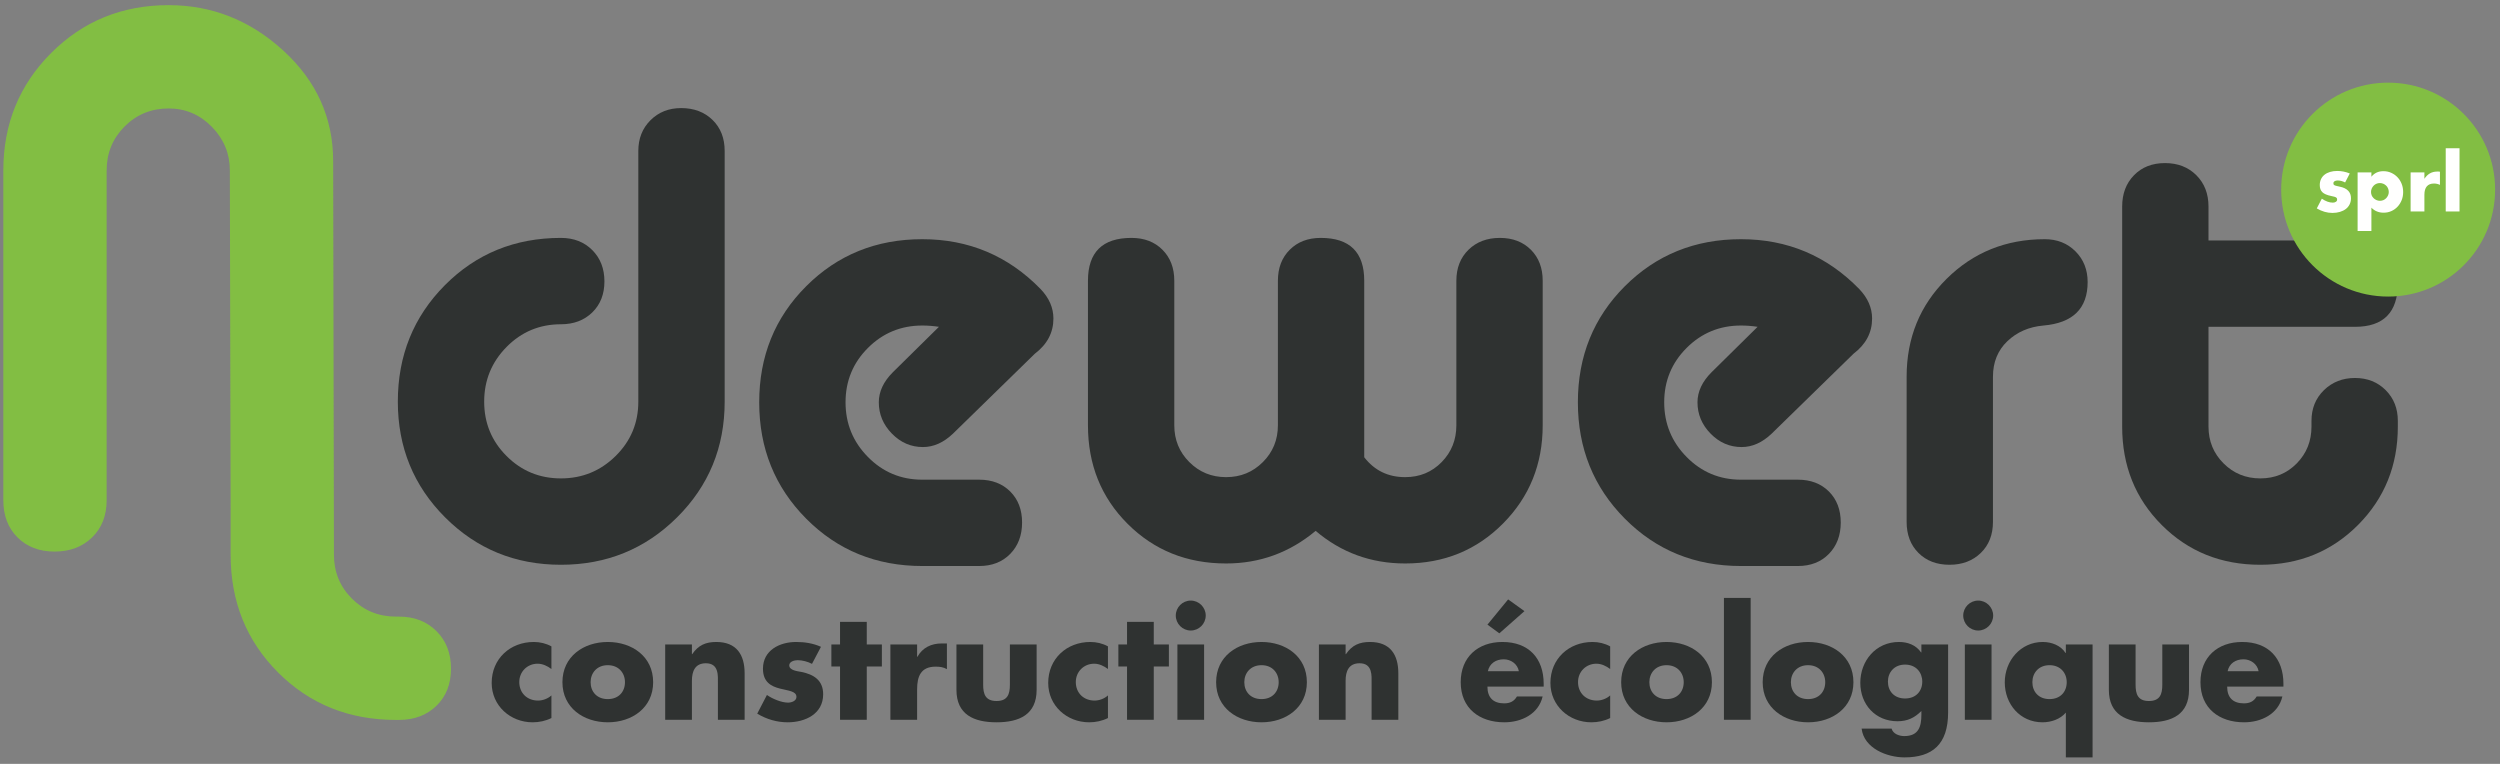 <?xml version="1.0" encoding="UTF-8"?>
<svg width="180px" height="55px" viewBox="0 0 180 55" version="1.1" xmlns="http://www.w3.org/2000/svg" xmlns:xlink="http://www.w3.org/1999/xlink">
    <rect x="0" y="0" width="180" height="55" fill="#808080" stroke="none"/>
    <!-- Generator: Sketch 49 (51002) - http://www.bohemiancoding.com/sketch -->
    <title>logo</title>
    <desc>Created with Sketch.</desc>
    <defs></defs>
    <g id="Symbols" stroke="none" stroke-width="1" fill="none" fill-rule="evenodd">
        <g id="Header" transform="translate(-20, -25)">
            <g id="#HEADER">
                <g id="logo" transform="translate(20, 25)">
                    <path d="M40.387,23.347 C38.851,23.347 37.547,23.892 36.472,24.981 C35.397,26.072 34.861,27.385 34.861,28.919 C34.861,30.454 35.397,31.759 36.472,32.833 C37.547,33.908 38.851,34.445 40.387,34.445 C41.922,34.445 43.234,33.908 44.324,32.833 C45.414,31.759 45.959,30.454 45.959,28.919 L45.959,10.867 C45.959,9.977 46.251,9.24 46.835,8.657 C47.417,8.074 48.154,7.782 49.045,7.782 C49.965,7.782 50.717,8.066 51.301,8.633 C51.884,9.202 52.176,9.946 52.176,10.867 L52.176,28.919 C52.176,32.205 51.032,34.983 48.745,37.254 C46.458,39.527 43.671,40.663 40.387,40.663 C37.101,40.663 34.323,39.527 32.051,37.254 C29.779,34.983 28.644,32.205 28.644,28.919 C28.644,25.603 29.772,22.81 32.028,20.538 C34.285,18.266 37.071,17.129 40.387,17.129 C41.308,17.129 42.06,17.422 42.643,18.005 C43.226,18.589 43.519,19.34 43.519,20.262 C43.519,21.182 43.226,21.927 42.643,22.495 C42.06,23.063 41.308,23.347 40.387,23.347" id="Fill-37" fill="#2F3231"></path>
                    <path d="M74.51,25.466 L68.616,31.221 C67.94,31.866 67.219,32.188 66.451,32.188 C65.592,32.188 64.847,31.866 64.218,31.221 C63.588,30.577 63.274,29.826 63.274,28.966 C63.274,28.198 63.611,27.476 64.287,26.8 L67.603,23.531 C67.203,23.47 66.804,23.438 66.405,23.438 C64.87,23.438 63.565,23.977 62.491,25.051 C61.416,26.126 60.879,27.43 60.879,28.966 C60.879,30.501 61.416,31.813 62.491,32.902 C63.565,33.993 64.87,34.537 66.405,34.537 L70.504,34.537 C71.425,34.537 72.169,34.822 72.738,35.389 C73.305,35.957 73.59,36.701 73.59,37.622 C73.59,38.543 73.305,39.297 72.738,39.879 C72.169,40.461 71.425,40.753 70.504,40.753 L66.405,40.753 C63.089,40.753 60.304,39.618 58.048,37.346 C55.79,35.074 54.663,32.281 54.663,28.966 C54.663,25.65 55.79,22.863 58.048,20.606 C60.304,18.351 63.089,17.222 66.405,17.222 C69.752,17.222 72.591,18.419 74.925,20.814 C75.539,21.458 75.846,22.165 75.846,22.932 C75.846,23.945 75.401,24.79 74.51,25.466" id="Fill-38" fill="#2F3231"></path>
                    <path d="M98.225,32.924 C98.965,33.877 99.944,34.354 101.175,34.354 C102.216,34.354 103.093,33.993 103.8,33.271 C104.505,32.55 104.858,31.667 104.858,30.623 L104.858,20.215 C104.858,19.294 105.151,18.551 105.732,17.982 C106.314,17.414 107.068,17.129 107.989,17.129 C108.911,17.129 109.654,17.414 110.224,17.982 C110.791,18.551 111.074,19.294 111.074,20.215 L111.074,30.623 C111.074,33.417 110.123,35.773 108.22,37.691 C106.314,39.612 103.967,40.57 101.175,40.57 C98.716,40.57 96.567,39.788 94.726,38.222 C92.854,39.788 90.703,40.57 88.279,40.57 C85.455,40.57 83.09,39.618 81.187,37.715 C79.283,35.812 78.333,33.448 78.333,30.623 L78.333,20.215 C78.333,18.159 79.376,17.129 81.464,17.129 C82.386,17.129 83.13,17.414 83.697,17.982 C84.264,18.551 84.549,19.294 84.549,20.215 L84.549,30.623 C84.549,31.667 84.91,32.55 85.632,33.271 C86.352,33.993 87.236,34.354 88.279,34.354 C89.323,34.354 90.205,33.993 90.926,33.271 C91.648,32.55 92.009,31.667 92.009,30.623 L92.009,20.215 C92.009,19.294 92.292,18.551 92.862,17.982 C93.429,17.414 94.173,17.129 95.095,17.129 C97.182,17.129 98.225,18.159 98.225,20.215 L98.225,32.924" id="Fill-39" fill="#2F3231"></path>
                    <path d="M133.456,25.466 L127.561,31.221 C126.885,31.866 126.163,32.188 125.397,32.188 C124.537,32.188 123.792,31.866 123.163,31.221 C122.534,30.577 122.219,29.826 122.219,28.966 C122.219,28.198 122.557,27.476 123.233,26.8 L126.547,23.531 C126.148,23.47 125.749,23.438 125.35,23.438 C123.814,23.438 122.51,23.977 121.436,25.051 C120.362,26.126 119.823,27.43 119.823,28.966 C119.823,30.501 120.362,31.813 121.436,32.902 C122.51,33.993 123.814,34.537 125.35,34.537 L129.449,34.537 C130.37,34.537 131.113,34.822 131.683,35.389 C132.249,35.957 132.534,36.701 132.534,37.622 C132.534,38.543 132.249,39.297 131.683,39.879 C131.113,40.461 130.37,40.753 129.449,40.753 L125.35,40.753 C122.035,40.753 119.249,39.618 116.992,37.346 C114.735,35.074 113.607,32.281 113.607,28.966 C113.607,25.65 114.735,22.863 116.992,20.606 C119.249,18.351 122.035,17.222 125.35,17.222 C128.696,17.222 131.537,18.419 133.869,20.814 C134.483,21.458 134.791,22.165 134.791,22.932 C134.791,23.945 134.346,24.79 133.456,25.466" id="Fill-40" fill="#2F3231"></path>
                    <path d="M143.493,27.123 L143.493,37.576 C143.493,38.498 143.202,39.243 142.619,39.81 C142.035,40.378 141.282,40.663 140.363,40.663 C139.441,40.663 138.696,40.378 138.129,39.81 C137.561,39.243 137.277,38.498 137.277,37.576 L137.277,27.123 C137.277,24.329 138.235,21.981 140.154,20.078 C142.074,18.174 144.43,17.222 147.224,17.222 C148.114,17.222 148.851,17.514 149.434,18.097 C150.017,18.681 150.31,19.417 150.31,20.308 C150.31,22.212 149.251,23.255 147.131,23.438 C146.087,23.531 145.221,23.907 144.53,24.567 C143.839,25.227 143.493,26.08 143.493,27.123" id="Fill-41" fill="#2F3231"></path>
                    <path d="M172.644,30.714 C172.644,33.509 171.693,35.866 169.79,37.785 C167.885,39.702 165.536,40.663 162.743,40.663 C159.919,40.663 157.555,39.711 155.651,37.806 C153.747,35.904 152.796,33.54 152.796,30.714 L152.796,14.873 C152.796,13.952 153.079,13.2 153.648,12.617 C154.215,12.035 154.96,11.742 155.882,11.742 C156.802,11.742 157.555,12.035 158.138,12.617 C158.721,13.2 159.012,13.952 159.012,14.873 L159.012,17.314 L169.559,17.314 C170.479,17.314 171.224,17.598 171.792,18.167 C172.359,18.734 172.644,19.478 172.644,20.4 C172.644,22.488 171.615,23.531 169.559,23.531 L159.012,23.531 L159.012,30.714 C159.012,31.759 159.374,32.643 160.095,33.363 C160.816,34.084 161.698,34.445 162.743,34.445 C163.787,34.445 164.662,34.084 165.368,33.363 C166.074,32.643 166.427,31.759 166.427,30.714 L166.427,30.301 C166.427,29.41 166.727,28.673 167.325,28.09 C167.925,27.507 168.668,27.215 169.559,27.215 C170.448,27.215 171.186,27.507 171.769,28.09 C172.352,28.673 172.644,29.41 172.644,30.301 L172.644,30.714" id="Fill-42" fill="#2F3231"></path>
                    <path d="M28.727,51.834 L28.506,51.834 C25.126,51.834 22.298,50.694 20.021,48.418 C17.743,46.139 16.605,43.313 16.605,39.934 L16.605,36.736 L16.549,12.273 C16.549,11.06 16.117,10.013 15.255,9.132 C14.391,8.25 13.354,7.809 12.142,7.809 C10.892,7.809 9.836,8.241 8.973,9.104 C8.11,9.969 7.678,11.025 7.678,12.273 L7.678,36.021 C7.678,37.123 7.329,38.012 6.632,38.693 C5.934,39.372 5.034,39.713 3.932,39.713 C2.83,39.713 1.939,39.372 1.26,38.693 C0.579,38.012 0.24,37.123 0.24,36.021 L0.24,12.273 C0.24,8.93 1.388,6.111 3.685,3.815 C5.979,1.519 8.799,0.371 12.142,0.371 C15.263,0.371 18.019,1.464 20.407,3.65 C22.794,5.836 23.988,8.49 23.988,11.612 L24.043,39.934 C24.043,41.18 24.475,42.236 25.338,43.101 C26.201,43.963 27.257,44.396 28.506,44.396 L28.727,44.396 C29.828,44.396 30.728,44.744 31.427,45.442 C32.124,46.139 32.473,47.041 32.473,48.143 C32.473,49.244 32.124,50.134 31.427,50.815 C30.728,51.493 29.828,51.834 28.727,51.834" id="Fill-43" fill="#82BE43"></path>
                    <path d="M39.702,48.168 C39.417,47.956 39.079,47.787 38.709,47.787 C37.969,47.787 37.388,48.357 37.388,49.108 C37.388,49.891 37.948,50.441 38.741,50.441 C39.079,50.441 39.449,50.303 39.702,50.07 L39.702,51.699 C39.28,51.91 38.815,52.006 38.35,52.006 C36.743,52.006 35.401,50.81 35.401,49.172 C35.401,47.428 36.732,46.222 38.435,46.222 C38.878,46.222 39.322,46.328 39.702,46.539 L39.702,48.168" id="Fill-44" fill="#2F3231"></path>
                    <path d="M42.524,49.119 C42.524,49.805 42.979,50.335 43.761,50.335 C44.544,50.335 44.998,49.805 44.998,49.119 C44.998,48.452 44.544,47.893 43.761,47.893 C42.979,47.893 42.524,48.452 42.524,49.119 Z M47.027,49.119 C47.027,50.958 45.505,52.006 43.761,52.006 C42.028,52.006 40.495,50.969 40.495,49.119 C40.495,47.269 42.017,46.222 43.761,46.222 C45.505,46.222 47.027,47.269 47.027,49.119 Z" id="Fill-45" fill="#2F3231"></path>
                    <path d="M49.818,47.099 L49.839,47.099 C50.284,46.444 50.822,46.222 51.573,46.222 C53.031,46.222 53.613,47.142 53.613,48.475 L53.613,51.824 L51.689,51.824 L51.689,49.182 C51.689,48.665 51.773,47.755 50.822,47.755 C50.04,47.755 49.818,48.337 49.818,49.013 L49.818,51.824 L47.894,51.824 L47.894,46.402 L49.818,46.402 L49.818,47.099" id="Fill-46" fill="#2F3231"></path>
                    <path d="M58.464,47.798 C58.168,47.639 57.757,47.533 57.429,47.533 C57.206,47.533 56.826,47.628 56.826,47.903 C56.826,48.273 57.429,48.327 57.693,48.378 C58.591,48.557 59.268,48.981 59.268,49.986 C59.268,51.413 57.967,52.006 56.71,52.006 C55.938,52.006 55.177,51.782 54.521,51.382 L55.219,50.038 C55.61,50.314 56.266,50.589 56.741,50.589 C56.985,50.589 57.344,50.472 57.344,50.176 C57.344,49.754 56.741,49.732 56.138,49.573 C55.536,49.415 54.933,49.119 54.933,48.147 C54.933,46.815 56.138,46.222 57.323,46.222 C57.936,46.222 58.549,46.318 59.11,46.571 L58.464,47.798" id="Fill-47" fill="#2F3231"></path>
                    <polyline id="Fill-48" fill="#2F3231" points="62.407 51.824 60.483 51.824 60.483 47.988 59.859 47.988 59.859 46.402 60.483 46.402 60.483 44.774 62.407 44.774 62.407 46.402 63.495 46.402 63.495 47.988 62.407 47.988 62.407 51.824"></polyline>
                    <path d="M66.032,47.291 L66.053,47.291 C66.423,46.624 67.058,46.328 67.808,46.328 L68.178,46.328 L68.178,48.178 C67.914,48.029 67.661,47.999 67.364,47.999 C66.296,47.999 66.032,48.706 66.032,49.637 L66.032,51.824 L64.108,51.824 L64.108,46.402 L66.032,46.402 L66.032,47.291" id="Fill-49" fill="#2F3231"></path>
                    <path d="M70.788,46.402 L70.788,49.3 C70.788,49.986 70.958,50.472 71.751,50.472 C72.544,50.472 72.712,49.986 72.712,49.3 L72.712,46.402 L74.637,46.402 L74.637,49.667 C74.637,51.455 73.378,52.006 71.751,52.006 C70.123,52.006 68.864,51.455 68.864,49.667 L68.864,46.402 L70.788,46.402" id="Fill-50" fill="#2F3231"></path>
                    <path d="M79.773,48.168 C79.488,47.956 79.15,47.787 78.779,47.787 C78.04,47.787 77.458,48.357 77.458,49.108 C77.458,49.891 78.018,50.441 78.812,50.441 C79.15,50.441 79.519,50.303 79.773,50.07 L79.773,51.699 C79.35,51.91 78.886,52.006 78.42,52.006 C76.813,52.006 75.471,50.81 75.471,49.172 C75.471,47.428 76.803,46.222 78.505,46.222 C78.949,46.222 79.393,46.328 79.773,46.539 L79.773,48.168" id="Fill-51" fill="#2F3231"></path>
                    <polyline id="Fill-52" fill="#2F3231" points="83.071 51.824 81.147 51.824 81.147 47.988 80.523 47.988 80.523 46.402 81.147 46.402 81.147 44.774 83.071 44.774 83.071 46.402 84.16 46.402 84.16 47.988 83.071 47.988 83.071 51.824"></polyline>
                    <path d="M84.773,51.824 L86.695,51.824 L86.695,46.402 L84.773,46.402 L84.773,51.824 Z M86.812,44.319 C86.812,44.911 86.326,45.398 85.734,45.398 C85.142,45.398 84.656,44.911 84.656,44.319 C84.656,43.727 85.142,43.241 85.734,43.241 C86.326,43.241 86.812,43.727 86.812,44.319 Z" id="Fill-53" fill="#2F3231"></path>
                    <path d="M89.59,49.119 C89.59,49.805 90.046,50.335 90.829,50.335 C91.611,50.335 92.065,49.805 92.065,49.119 C92.065,48.452 91.611,47.893 90.829,47.893 C90.046,47.893 89.59,48.452 89.59,49.119 Z M94.095,49.119 C94.095,50.958 92.572,52.006 90.829,52.006 C89.094,52.006 87.561,50.969 87.561,49.119 C87.561,47.269 89.084,46.222 90.829,46.222 C92.572,46.222 94.095,47.269 94.095,49.119 Z" id="Fill-54" fill="#2F3231"></path>
                    <path d="M96.884,47.099 L96.907,47.099 C97.35,46.444 97.889,46.222 98.64,46.222 C100.099,46.222 100.68,47.142 100.68,48.475 L100.68,51.824 L98.755,51.824 L98.755,49.182 C98.755,48.665 98.84,47.755 97.889,47.755 C97.107,47.755 96.884,48.337 96.884,49.013 L96.884,51.824 L94.962,51.824 L94.962,46.402 L96.884,46.402 L96.884,47.099" id="Fill-55" fill="#2F3231"></path>
                    <path d="M109.358,48.327 C109.263,47.808 108.787,47.47 108.269,47.47 C107.709,47.47 107.244,47.766 107.127,48.327 L109.358,48.327 Z M107.953,45.599 L107.095,44.975 L108.586,43.157 L109.76,44.002 L107.953,45.599 Z M111.145,49.437 L107.095,49.437 C107.095,50.218 107.507,50.642 108.301,50.642 C108.714,50.642 109.01,50.504 109.22,50.144 L111.07,50.144 C110.923,50.778 110.542,51.245 110.045,51.55 C109.548,51.857 108.935,52.006 108.311,52.006 C106.514,52.006 105.171,50.99 105.171,49.119 C105.171,47.312 106.409,46.222 108.174,46.222 C110.056,46.222 111.145,47.385 111.145,49.235 L111.145,49.437 Z" id="Fill-56" fill="#2F3231"></path>
                    <path d="M115.932,48.168 C115.648,47.956 115.308,47.787 114.939,47.787 C114.199,47.787 113.618,48.357 113.618,49.108 C113.618,49.891 114.178,50.441 114.971,50.441 C115.308,50.441 115.679,50.303 115.932,50.07 L115.932,51.699 C115.51,51.91 115.045,52.006 114.579,52.006 C112.971,52.006 111.63,50.81 111.63,49.172 C111.63,47.428 112.962,46.222 114.664,46.222 C115.108,46.222 115.552,46.328 115.932,46.539 L115.932,48.168" id="Fill-57" fill="#2F3231"></path>
                    <path d="M118.754,49.119 C118.754,49.805 119.209,50.335 119.991,50.335 C120.774,50.335 121.228,49.805 121.228,49.119 C121.228,48.452 120.774,47.893 119.991,47.893 C119.209,47.893 118.754,48.452 118.754,49.119 Z M123.258,49.119 C123.258,50.958 121.735,52.006 119.991,52.006 C118.258,52.006 116.724,50.969 116.724,49.119 C116.724,47.269 118.247,46.222 119.991,46.222 C121.735,46.222 123.258,47.269 123.258,49.119 Z" id="Fill-58" fill="#2F3231"></path>
                    <polygon id="Fill-59" fill="#2F3231" points="124.123 51.824 126.047 51.824 126.047 43.05 124.123 43.05"></polygon>
                    <path d="M128.944,49.119 C128.944,49.805 129.398,50.335 130.181,50.335 C130.963,50.335 131.417,49.805 131.417,49.119 C131.417,48.452 130.963,47.893 130.181,47.893 C129.398,47.893 128.944,48.452 128.944,49.119 Z M133.447,49.119 C133.447,50.958 131.924,52.006 130.181,52.006 C128.446,52.006 126.913,50.969 126.913,49.119 C126.913,47.269 128.436,46.222 130.181,46.222 C131.924,46.222 133.447,47.269 133.447,49.119 Z" id="Fill-60" fill="#2F3231"></path>
                    <path d="M135.93,49.076 C135.93,49.764 136.384,50.291 137.166,50.291 C137.948,50.291 138.403,49.764 138.403,49.076 C138.403,48.411 137.948,47.851 137.166,47.851 C136.384,47.851 135.93,48.411 135.93,49.076 Z M140.264,51.296 C140.264,53.602 139.122,54.532 137.124,54.532 C135.877,54.532 134.206,53.887 134.037,52.46 L136.194,52.46 C136.246,52.649 136.384,52.787 136.554,52.872 C136.722,52.956 136.923,52.998 137.102,52.998 C138.139,52.998 138.34,52.323 138.34,51.445 L138.34,51.191 C137.843,51.688 137.335,51.93 136.616,51.93 C135.031,51.93 133.942,50.726 133.942,49.162 C133.942,47.575 135.062,46.222 136.722,46.222 C137.356,46.222 137.938,46.434 138.319,46.974 L138.34,46.974 L138.34,46.402 L140.264,46.402 L140.264,51.296 Z" id="Fill-61" fill="#2F3231"></path>
                    <path d="M141.469,51.824 L143.391,51.824 L143.391,46.402 L141.469,46.402 L141.469,51.824 Z M143.508,44.319 C143.508,44.911 143.021,45.398 142.43,45.398 C141.838,45.398 141.352,44.911 141.352,44.319 C141.352,43.727 141.838,43.241 142.43,43.241 C143.021,43.241 143.508,43.727 143.508,44.319 Z" id="Fill-62" fill="#2F3231"></path>
                    <path d="M146.331,49.119 C146.331,49.805 146.785,50.335 147.567,50.335 C148.35,50.335 148.804,49.805 148.804,49.119 C148.804,48.452 148.35,47.893 147.567,47.893 C146.785,47.893 146.331,48.452 146.331,49.119 Z M150.665,54.532 L148.741,54.532 L148.741,51.307 C148.339,51.782 147.684,52.006 147.061,52.006 C145.443,52.006 144.343,50.694 144.343,49.131 C144.343,47.585 145.474,46.222 147.081,46.222 C147.717,46.222 148.381,46.475 148.72,47.016 L148.741,47.016 L148.741,46.402 L150.665,46.402 L150.665,54.532 Z" id="Fill-63" fill="#2F3231"></path>
                    <path d="M153.762,46.402 L153.762,49.3 C153.762,49.986 153.93,50.472 154.723,50.472 C155.517,50.472 155.686,49.986 155.686,49.3 L155.686,46.402 L157.609,46.402 L157.609,49.667 C157.609,51.455 156.352,52.006 154.723,52.006 C153.095,52.006 151.838,51.455 151.838,49.667 L151.838,46.402 L153.762,46.402" id="Fill-64" fill="#2F3231"></path>
                    <path d="M162.62,48.327 C162.524,47.808 162.049,47.47 161.531,47.47 C160.971,47.47 160.505,47.766 160.389,48.327 L162.62,48.327 Z M164.407,49.437 L160.356,49.437 C160.356,50.218 160.769,50.642 161.563,50.642 C161.975,50.642 162.271,50.504 162.482,50.144 L164.332,50.144 C164.184,50.778 163.803,51.245 163.306,51.55 C162.81,51.857 162.196,52.006 161.573,52.006 C159.776,52.006 158.433,50.99 158.433,49.119 C158.433,47.312 159.671,46.222 161.435,46.222 C163.318,46.222 164.407,47.385 164.407,49.235 L164.407,49.437 Z" id="Fill-65" fill="#2F3231"></path>
                    <path d="M179.648,13.652 C179.648,17.905 176.201,21.353 171.947,21.353 C167.694,21.353 164.246,17.905 164.246,13.652 C164.246,9.399 167.694,5.951 171.947,5.951 C176.201,5.951 179.648,9.399 179.648,13.652" id="Fill-66" fill="#82BE43"></path>
                    <path d="M168.849,13.137 C168.666,13.041 168.486,12.994 168.311,12.994 C168.22,12.994 168.146,13.012 168.089,13.049 C168.032,13.086 168.004,13.135 168.004,13.197 C168.004,13.23 168.009,13.256 168.018,13.276 C168.027,13.296 168.047,13.316 168.079,13.334 C168.109,13.353 168.155,13.369 168.215,13.383 C168.276,13.398 168.356,13.417 168.454,13.438 C168.729,13.493 168.933,13.591 169.068,13.732 C169.204,13.872 169.271,14.052 169.271,14.272 C169.271,14.436 169.238,14.584 169.172,14.716 C169.106,14.848 169.015,14.958 168.898,15.048 C168.782,15.137 168.64,15.206 168.476,15.256 C168.311,15.306 168.131,15.331 167.933,15.331 C167.553,15.331 167.178,15.223 166.809,15.006 L167.171,14.304 C167.449,14.495 167.711,14.59 167.96,14.59 C168.052,14.59 168.127,14.57 168.184,14.529 C168.244,14.489 168.273,14.438 168.273,14.376 C168.273,14.339 168.268,14.309 168.259,14.286 C168.25,14.262 168.231,14.24 168.201,14.22 C168.173,14.199 168.129,14.181 168.073,14.165 C168.016,14.149 167.942,14.131 167.851,14.113 C167.544,14.05 167.329,13.958 167.207,13.836 C167.084,13.714 167.023,13.545 167.023,13.328 C167.023,13.171 167.052,13.03 167.11,12.904 C167.169,12.777 167.252,12.671 167.362,12.583 C167.472,12.495 167.604,12.427 167.76,12.38 C167.916,12.332 168.088,12.309 168.279,12.309 C168.589,12.309 168.891,12.369 169.184,12.489 L168.849,13.137" id="Fill-67" fill="#FFFFFE"></path>
                    <path d="M171.992,13.827 C171.992,13.74 171.975,13.657 171.944,13.578 C171.914,13.499 171.869,13.431 171.81,13.372 C171.752,13.314 171.684,13.267 171.605,13.233 C171.526,13.198 171.441,13.18 171.35,13.18 C171.261,13.18 171.18,13.197 171.103,13.23 C171.026,13.263 170.959,13.308 170.903,13.367 C170.846,13.426 170.8,13.494 170.766,13.572 C170.73,13.651 170.714,13.734 170.714,13.822 C170.714,13.91 170.73,13.992 170.762,14.069 C170.796,14.146 170.842,14.213 170.901,14.269 C170.958,14.326 171.026,14.371 171.105,14.406 C171.185,14.441 171.267,14.458 171.354,14.458 C171.443,14.458 171.526,14.442 171.603,14.409 C171.679,14.376 171.745,14.33 171.802,14.272 C171.858,14.213 171.905,14.146 171.94,14.069 C171.974,13.992 171.992,13.912 171.992,13.827 Z M170.741,16.63 L169.748,16.63 L169.748,12.413 L170.741,12.413 L170.741,12.726 C170.953,12.459 171.241,12.325 171.607,12.325 C171.809,12.325 171.996,12.364 172.17,12.443 C172.343,12.521 172.494,12.628 172.622,12.764 C172.75,12.899 172.849,13.058 172.921,13.241 C172.992,13.423 173.027,13.619 173.027,13.827 C173.027,14.036 172.992,14.23 172.921,14.409 C172.849,14.588 172.751,14.745 172.625,14.88 C172.499,15.016 172.349,15.122 172.178,15.199 C172.006,15.276 171.819,15.314 171.619,15.314 C171.267,15.314 170.975,15.193 170.741,14.952 L170.741,16.63 Z" id="Fill-68" fill="#FFFFFE"></path>
                    <path d="M173.564,12.413 L174.557,12.413 L174.557,12.874 C174.664,12.706 174.794,12.576 174.947,12.487 C175.1,12.397 175.28,12.352 175.483,12.352 C175.509,12.352 175.538,12.352 175.57,12.352 C175.601,12.352 175.636,12.356 175.676,12.363 L175.676,13.312 C175.545,13.246 175.402,13.214 175.249,13.214 C175.018,13.214 174.846,13.282 174.73,13.419 C174.615,13.556 174.557,13.756 174.557,14.02 L174.557,15.226 L173.564,15.226 L173.564,12.413" id="Fill-69" fill="#FFFFFE"></path>
                    <polygon id="Fill-70" fill="#FFFFFE" points="176.092 15.226 177.086 15.226 177.086 10.674 176.092 10.674"></polygon>
                </g>
            </g>
        </g>
    </g>
</svg>